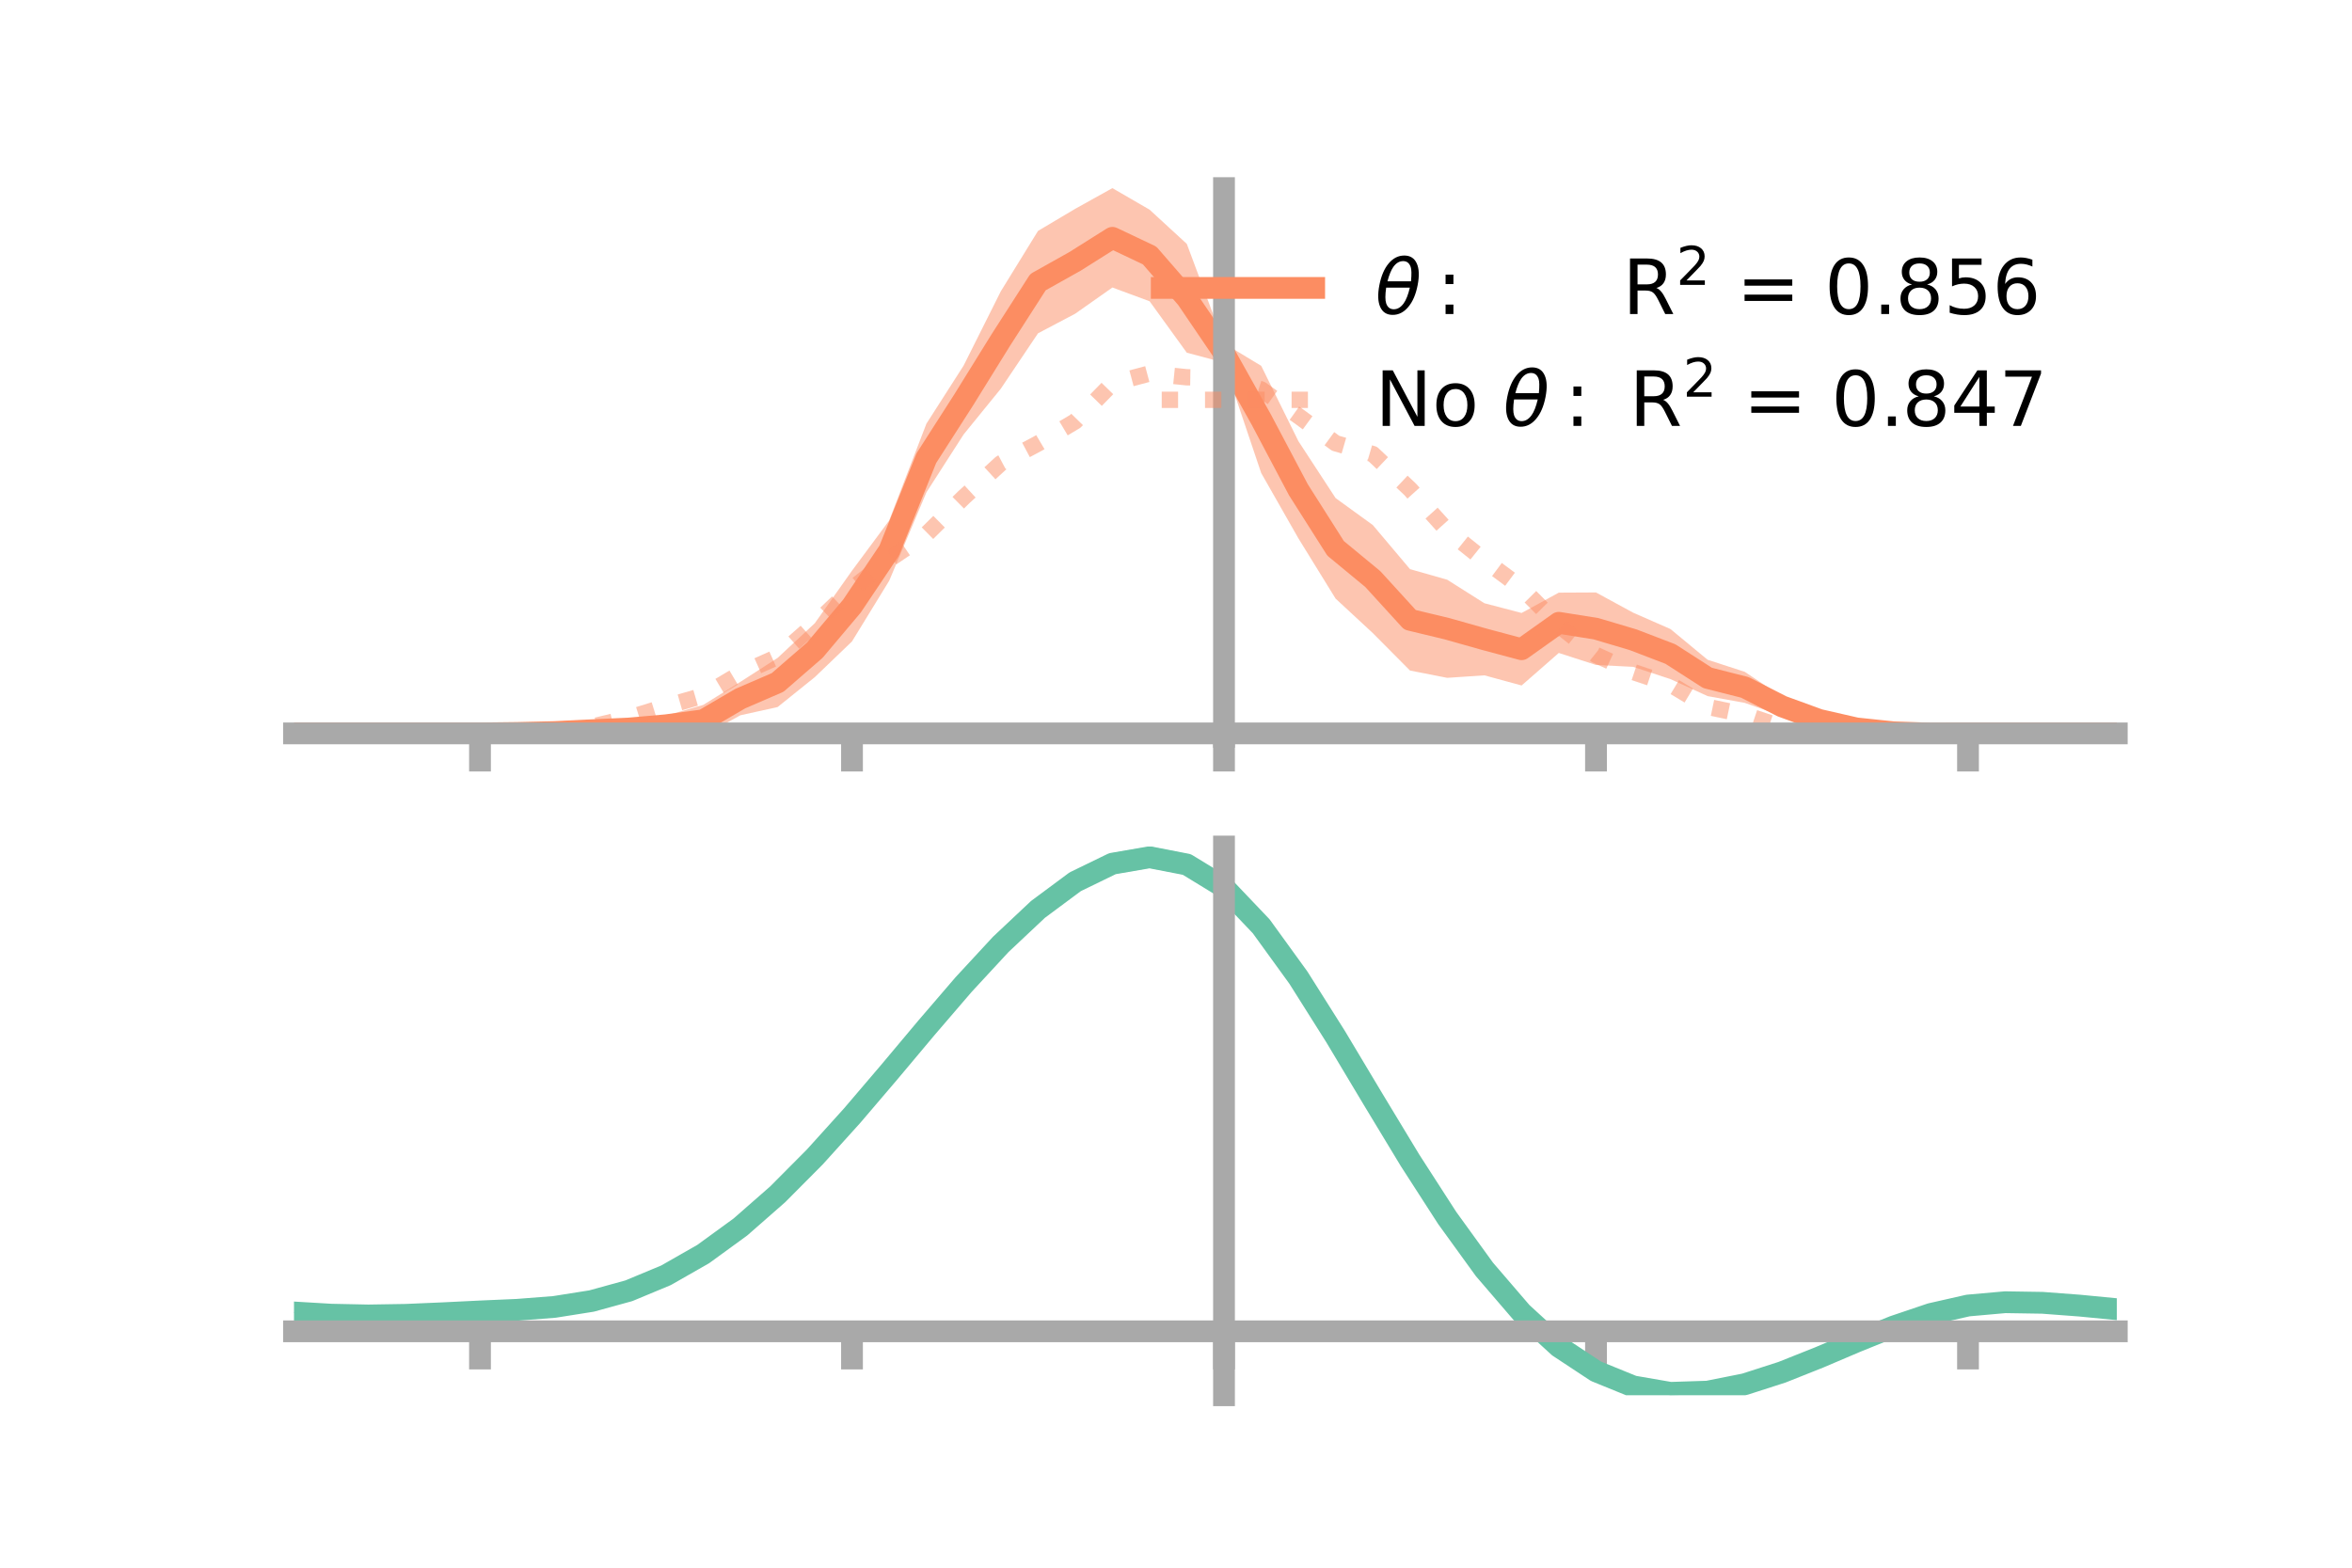 <?xml version="1.0" encoding="utf-8" standalone="no"?>
<!DOCTYPE svg PUBLIC "-//W3C//DTD SVG 1.1//EN"
  "http://www.w3.org/Graphics/SVG/1.1/DTD/svg11.dtd">
<!-- Created with matplotlib (https://matplotlib.org/) -->
<svg height="144pt" version="1.1" viewBox="0 0 216 144" width="216pt" xmlns="http://www.w3.org/2000/svg" xmlns:xlink="http://www.w3.org/1999/xlink">
 <defs>
  <style type="text/css">*{stroke-linecap:butt;stroke-linejoin:round;}</style>
 </defs>
 <g id="figure_1">
  <g id="patch_1">
   <path d="M 0 144 
L 216 144 
L 216 0 
L 0 0 
z
" style="fill:none;"/>
  </g>
  <g id="axes_1">
   <g id="patch_2">
    <path d="M 27 67.68 
L 194.4 67.68 
L 194.4 17.28 
L 27 17.28 
z
" style="fill:none;"/>
   </g>
   <g id="PolyCollection_1">
    <path clip-path="url(#pf927fb91f1)" d="M 27 67.366 
L 27 67.366 
L 30.416 67.366 
L 33.833 67.366 
L 37.249 67.366 
L 40.665 67.366 
L 44.082 67.366 
L 47.498 67.252 
L 50.914 66.985 
L 54.331 66.516 
L 57.747 66.161 
L 61.163 65.736 
L 64.58 64.752 
L 67.996 62.631 
L 71.412 60.433 
L 74.829 57.246 
L 78.245 52.42 
L 81.661 47.809 
L 85.078 38.919 
L 88.494 33.583 
L 91.91 26.76 
L 95.327 21.211 
L 98.743 19.181 
L 102.159 17.28 
L 105.576 19.261 
L 108.992 22.402 
L 112.408 31.544 
L 115.824 33.601 
L 119.241 40.524 
L 122.657 45.751 
L 126.073 48.227 
L 129.49 52.277 
L 132.906 53.25 
L 136.322 55.41 
L 139.739 56.305 
L 143.155 54.437 
L 146.571 54.42 
L 149.988 56.28 
L 153.404 57.777 
L 156.82 60.601 
L 160.237 61.712 
L 163.653 64 
L 167.069 65.36 
L 170.486 66.339 
L 173.902 67.004 
L 177.318 67.307 
L 180.735 67.366 
L 184.151 67.366 
L 187.567 67.366 
L 190.984 67.366 
L 194.4 67.366 
L 194.4 67.366 
L 194.4 67.366 
L 190.984 67.366 
L 187.567 67.366 
L 184.151 67.366 
L 180.735 67.366 
L 177.318 67.456 
L 173.902 67.527 
L 170.486 67.478 
L 167.069 66.894 
L 163.653 65.764 
L 160.237 64.564 
L 156.82 63.941 
L 153.404 62.376 
L 149.988 61.254 
L 146.571 61.08 
L 143.155 59.977 
L 139.739 62.965 
L 136.322 62.034 
L 132.906 62.263 
L 129.49 61.591 
L 126.073 58.152 
L 122.657 54.985 
L 119.241 49.451 
L 115.824 43.451 
L 112.408 33.31 
L 108.992 32.397 
L 105.576 27.673 
L 102.159 26.409 
L 98.743 28.815 
L 95.327 30.618 
L 91.91 35.706 
L 88.494 39.909 
L 85.078 45.229 
L 81.661 53.345 
L 78.245 58.918 
L 74.829 62.199 
L 71.412 64.947 
L 67.996 65.701 
L 64.58 67.572 
L 61.163 67.504 
L 57.747 67.68 
L 54.331 67.636 
L 50.914 67.507 
L 47.498 67.4 
L 44.082 67.366 
L 40.665 67.366 
L 37.249 67.366 
L 33.833 67.366 
L 30.416 67.366 
L 27 67.366 
z
" style="fill:#fc8d62;fill-opacity:0.5;"/>
   </g>
   <g id="matplotlib.axis_1">
    <g id="xtick_1">
     <g id="line2d_1">
      <defs>
       <path d="M 0 0 
L 0 3.5 
" id="m00a569f882" style="stroke:#a9a9a9;stroke-width:2;"/>
      </defs>
      <g>
       <use style="fill:#a9a9a9;stroke:#a9a9a9;stroke-width:2;" x="44.082" xlink:href="#m00a569f882" y="67.366"/>
      </g>
     </g>
    </g>
    <g id="xtick_2">
     <g id="line2d_2">
      <g>
       <use style="fill:#a9a9a9;stroke:#a9a9a9;stroke-width:2;" x="78.245" xlink:href="#m00a569f882" y="67.366"/>
      </g>
     </g>
    </g>
    <g id="xtick_3">
     <g id="line2d_3">
      <g>
       <use style="fill:#a9a9a9;stroke:#a9a9a9;stroke-width:2;" x="112.408" xlink:href="#m00a569f882" y="67.366"/>
      </g>
     </g>
    </g>
    <g id="xtick_4">
     <g id="line2d_4">
      <g>
       <use style="fill:#a9a9a9;stroke:#a9a9a9;stroke-width:2;" x="146.571" xlink:href="#m00a569f882" y="67.366"/>
      </g>
     </g>
    </g>
    <g id="xtick_5">
     <g id="line2d_5">
      <g>
       <use style="fill:#a9a9a9;stroke:#a9a9a9;stroke-width:2;" x="180.735" xlink:href="#m00a569f882" y="67.366"/>
      </g>
     </g>
    </g>
   </g>
   <g id="matplotlib.axis_2"/>
   <g id="line2d_6">
    <path clip-path="url(#pf927fb91f1)" d="M 27 67.366 
L 30.416 67.366 
L 33.833 67.366 
L 37.249 67.366 
L 40.665 67.366 
L 44.082 67.366 
L 47.498 67.326 
L 50.914 67.246 
L 54.331 67.076 
L 57.747 66.921 
L 61.163 66.62 
L 64.58 66.162 
L 67.996 64.166 
L 71.412 62.69 
L 74.829 59.723 
L 78.245 55.669 
L 81.661 50.577 
L 85.078 42.074 
L 88.494 36.746 
L 91.91 31.233 
L 95.327 25.914 
L 98.743 23.998 
L 102.159 21.845 
L 105.576 23.467 
L 108.992 27.399 
L 112.408 32.427 
L 115.824 38.526 
L 119.241 44.988 
L 122.657 50.368 
L 126.073 53.19 
L 129.49 56.934 
L 132.906 57.756 
L 136.322 58.722 
L 139.739 59.635 
L 143.155 57.207 
L 146.571 57.75 
L 149.988 58.767 
L 153.404 60.076 
L 156.82 62.271 
L 160.237 63.138 
L 163.653 64.882 
L 167.069 66.127 
L 170.486 66.908 
L 173.902 67.266 
L 177.318 67.382 
L 180.735 67.366 
L 184.151 67.366 
L 187.567 67.366 
L 190.984 67.366 
L 194.4 67.366 
" style="fill:none;stroke:#fc8d62;stroke-linecap:square;stroke-width:2;"/>
   </g>
   <g id="line2d_7">
    <path clip-path="url(#pf927fb91f1)" d="M 27 67.366 
L 30.416 67.366 
L 33.833 67.366 
L 37.249 67.366 
L 40.665 67.366 
L 44.082 67.366 
L 47.498 67.339 
L 50.914 67.09 
L 54.331 66.757 
L 57.747 65.943 
L 61.163 64.885 
L 64.58 63.897 
L 67.996 61.866 
L 71.412 60.336 
L 74.829 57.329 
L 78.245 54.073 
L 81.661 51.384 
L 85.078 49.071 
L 88.494 45.692 
L 91.91 42.557 
L 95.327 40.74 
L 98.743 38.707 
L 102.159 35.216 
L 105.576 34.305 
L 108.992 34.654 
L 112.408 34.704 
L 115.824 35.772 
L 119.241 38.215 
L 122.657 40.714 
L 126.073 41.708 
L 129.49 44.935 
L 132.906 48.724 
L 136.322 51.458 
L 139.739 53.998 
L 143.155 57.442 
L 146.571 60.165 
L 149.988 61.728 
L 153.404 62.871 
L 156.82 64.928 
L 160.237 65.643 
L 163.653 66.784 
L 167.069 67.181 
L 170.486 67.296 
L 173.902 67.431 
L 177.318 67.371 
L 180.735 67.366 
L 184.151 67.366 
L 187.567 67.366 
L 190.984 67.366 
L 194.4 67.366 
" style="fill:none;stroke:#fc8d62;stroke-dasharray:1.5,2.475;stroke-dashoffset:0;stroke-opacity:0.5;stroke-width:1.5;"/>
   </g>
   <g id="patch_3">
    <path d="M 112.408 67.68 
L 112.408 17.28 
" style="fill:none;stroke:#a9a9a9;stroke-linecap:square;stroke-linejoin:miter;stroke-width:2;"/>
   </g>
   <g id="patch_4">
    <path d="M 194.4 67.68 
L 194.4 17.28 
" style="fill:none;"/>
   </g>
   <g id="patch_5">
    <path d="M 27 67.366 
L 194.4 67.366 
" style="fill:none;stroke:#a9a9a9;stroke-linecap:square;stroke-linejoin:miter;stroke-width:2;"/>
   </g>
   <g id="patch_6">
    <path d="M 27 17.28 
L 194.4 17.28 
" style="fill:none;"/>
   </g>
   <g id="legend_1">
    <g id="line2d_8">
     <path d="M 106.69 26.449 
L 120.69 26.449 
" style="fill:none;stroke:#fc8d62;stroke-linecap:square;stroke-width:2;"/>
    </g>
    <g id="line2d_9"/>
    <g id="text_1">
     <!-- $\theta:$      R$^{2}$ = 0.856 -->
     <g transform="translate(126.29 28.899)scale(0.07 -0.07)">
      <defs>
       <path d="M 45.516 34.672 
L 14.453 34.672 
Q 12.359 20.062 14.5 13.875 
Q 17.188 6.25 24.469 6.25 
Q 31.781 6.25 37.359 13.922 
Q 42.234 20.656 45.516 34.672 
z
M 47.016 42.969 
Q 48.344 56.844 46.625 61.719 
Q 43.953 69.438 36.766 69.438 
Q 29.297 69.438 23.828 61.812 
Q 19.531 55.672 16.156 42.969 
z
M 38.188 76.766 
Q 49.906 76.766 54.594 66.406 
Q 59.281 56.109 55.719 37.844 
Q 52.203 19.625 43.453 9.281 
Q 34.766 -1.125 23.047 -1.125 
Q 11.281 -1.125 6.641 9.281 
Q 2 19.625 5.516 37.844 
Q 9.078 56.109 17.719 66.406 
Q 26.422 76.766 38.188 76.766 
z
" id="DejaVuSans-Oblique-952"/>
       <path d="M 11.719 12.406 
L 22.016 12.406 
L 22.016 0 
L 11.719 0 
z
M 11.719 51.703 
L 22.016 51.703 
L 22.016 39.312 
L 11.719 39.312 
z
" id="DejaVuSans-58"/>
       <path id="DejaVuSans-32"/>
       <path d="M 44.391 34.188 
Q 47.562 33.109 50.562 29.594 
Q 53.562 26.078 56.594 19.922 
L 66.609 0 
L 56 0 
L 46.688 18.703 
Q 43.062 26.031 39.672 28.422 
Q 36.281 30.812 30.422 30.812 
L 19.672 30.812 
L 19.672 0 
L 9.812 0 
L 9.812 72.906 
L 32.078 72.906 
Q 44.578 72.906 50.734 67.672 
Q 56.891 62.453 56.891 51.906 
Q 56.891 45.016 53.688 40.469 
Q 50.484 35.938 44.391 34.188 
z
M 19.672 64.797 
L 19.672 38.922 
L 32.078 38.922 
Q 39.203 38.922 42.844 42.219 
Q 46.484 45.516 46.484 51.906 
Q 46.484 58.297 42.844 61.547 
Q 39.203 64.797 32.078 64.797 
z
" id="DejaVuSans-82"/>
       <path d="M 19.188 8.297 
L 53.609 8.297 
L 53.609 0 
L 7.328 0 
L 7.328 8.297 
Q 12.938 14.109 22.625 23.891 
Q 32.328 33.688 34.812 36.531 
Q 39.547 41.844 41.422 45.531 
Q 43.312 49.219 43.312 52.781 
Q 43.312 58.594 39.234 62.25 
Q 35.156 65.922 28.609 65.922 
Q 23.969 65.922 18.812 64.312 
Q 13.672 62.703 7.812 59.422 
L 7.812 69.391 
Q 13.766 71.781 18.938 73 
Q 24.125 74.219 28.422 74.219 
Q 39.75 74.219 46.484 68.547 
Q 53.219 62.891 53.219 53.422 
Q 53.219 48.922 51.531 44.891 
Q 49.859 40.875 45.406 35.406 
Q 44.188 33.984 37.641 27.219 
Q 31.109 20.453 19.188 8.297 
z
" id="DejaVuSans-50"/>
       <path d="M 10.594 45.406 
L 73.188 45.406 
L 73.188 37.203 
L 10.594 37.203 
z
M 10.594 25.484 
L 73.188 25.484 
L 73.188 17.188 
L 10.594 17.188 
z
" id="DejaVuSans-61"/>
       <path d="M 31.781 66.406 
Q 24.172 66.406 20.328 58.906 
Q 16.5 51.422 16.5 36.375 
Q 16.5 21.391 20.328 13.891 
Q 24.172 6.391 31.781 6.391 
Q 39.453 6.391 43.281 13.891 
Q 47.125 21.391 47.125 36.375 
Q 47.125 51.422 43.281 58.906 
Q 39.453 66.406 31.781 66.406 
z
M 31.781 74.219 
Q 44.047 74.219 50.516 64.516 
Q 56.984 54.828 56.984 36.375 
Q 56.984 17.969 50.516 8.266 
Q 44.047 -1.422 31.781 -1.422 
Q 19.531 -1.422 13.062 8.266 
Q 6.594 17.969 6.594 36.375 
Q 6.594 54.828 13.062 64.516 
Q 19.531 74.219 31.781 74.219 
z
" id="DejaVuSans-48"/>
       <path d="M 10.688 12.406 
L 21 12.406 
L 21 0 
L 10.688 0 
z
" id="DejaVuSans-46"/>
       <path d="M 31.781 34.625 
Q 24.75 34.625 20.719 30.859 
Q 16.703 27.094 16.703 20.516 
Q 16.703 13.922 20.719 10.156 
Q 24.75 6.391 31.781 6.391 
Q 38.812 6.391 42.859 10.172 
Q 46.922 13.969 46.922 20.516 
Q 46.922 27.094 42.891 30.859 
Q 38.875 34.625 31.781 34.625 
z
M 21.922 38.812 
Q 15.578 40.375 12.031 44.719 
Q 8.5 49.078 8.5 55.328 
Q 8.5 64.062 14.719 69.141 
Q 20.953 74.219 31.781 74.219 
Q 42.672 74.219 48.875 69.141 
Q 55.078 64.062 55.078 55.328 
Q 55.078 49.078 51.531 44.719 
Q 48 40.375 41.703 38.812 
Q 48.828 37.156 52.797 32.312 
Q 56.781 27.484 56.781 20.516 
Q 56.781 9.906 50.312 4.234 
Q 43.844 -1.422 31.781 -1.422 
Q 19.734 -1.422 13.25 4.234 
Q 6.781 9.906 6.781 20.516 
Q 6.781 27.484 10.781 32.312 
Q 14.797 37.156 21.922 38.812 
z
M 18.312 54.391 
Q 18.312 48.734 21.844 45.562 
Q 25.391 42.391 31.781 42.391 
Q 38.141 42.391 41.719 45.562 
Q 45.312 48.734 45.312 54.391 
Q 45.312 60.062 41.719 63.234 
Q 38.141 66.406 31.781 66.406 
Q 25.391 66.406 21.844 63.234 
Q 18.312 60.062 18.312 54.391 
z
" id="DejaVuSans-56"/>
       <path d="M 10.797 72.906 
L 49.516 72.906 
L 49.516 64.594 
L 19.828 64.594 
L 19.828 46.734 
Q 21.969 47.469 24.109 47.828 
Q 26.266 48.188 28.422 48.188 
Q 40.625 48.188 47.75 41.5 
Q 54.891 34.812 54.891 23.391 
Q 54.891 11.625 47.562 5.094 
Q 40.234 -1.422 26.906 -1.422 
Q 22.312 -1.422 17.547 -0.641 
Q 12.797 0.141 7.719 1.703 
L 7.719 11.625 
Q 12.109 9.234 16.797 8.062 
Q 21.484 6.891 26.703 6.891 
Q 35.156 6.891 40.078 11.328 
Q 45.016 15.766 45.016 23.391 
Q 45.016 31 40.078 35.438 
Q 35.156 39.891 26.703 39.891 
Q 22.75 39.891 18.812 39.016 
Q 14.891 38.141 10.797 36.281 
z
" id="DejaVuSans-53"/>
       <path d="M 33.016 40.375 
Q 26.375 40.375 22.484 35.828 
Q 18.609 31.297 18.609 23.391 
Q 18.609 15.531 22.484 10.953 
Q 26.375 6.391 33.016 6.391 
Q 39.656 6.391 43.531 10.953 
Q 47.406 15.531 47.406 23.391 
Q 47.406 31.297 43.531 35.828 
Q 39.656 40.375 33.016 40.375 
z
M 52.594 71.297 
L 52.594 62.312 
Q 48.875 64.062 45.094 64.984 
Q 41.312 65.922 37.594 65.922 
Q 27.828 65.922 22.672 59.328 
Q 17.531 52.734 16.797 39.406 
Q 19.672 43.656 24.016 45.922 
Q 28.375 48.188 33.594 48.188 
Q 44.578 48.188 50.953 41.516 
Q 57.328 34.859 57.328 23.391 
Q 57.328 12.156 50.688 5.359 
Q 44.047 -1.422 33.016 -1.422 
Q 20.359 -1.422 13.672 8.266 
Q 6.984 17.969 6.984 36.375 
Q 6.984 53.656 15.188 63.938 
Q 23.391 74.219 37.203 74.219 
Q 40.922 74.219 44.703 73.484 
Q 48.484 72.75 52.594 71.297 
z
" id="DejaVuSans-54"/>
      </defs>
      <use transform="translate(0 0.766)" xlink:href="#DejaVuSans-Oblique-952"/>
      <use transform="translate(80.664 0.766)" xlink:href="#DejaVuSans-58"/>
      <use transform="translate(133.838 0.766)" xlink:href="#DejaVuSans-32"/>
      <use transform="translate(165.625 0.766)" xlink:href="#DejaVuSans-32"/>
      <use transform="translate(197.412 0.766)" xlink:href="#DejaVuSans-32"/>
      <use transform="translate(229.199 0.766)" xlink:href="#DejaVuSans-32"/>
      <use transform="translate(260.986 0.766)" xlink:href="#DejaVuSans-32"/>
      <use transform="translate(292.773 0.766)" xlink:href="#DejaVuSans-32"/>
      <use transform="translate(324.561 0.766)" xlink:href="#DejaVuSans-82"/>
      <use transform="translate(395 39.047)scale(0.7)" xlink:href="#DejaVuSans-50"/>
      <use transform="translate(442.271 0.766)" xlink:href="#DejaVuSans-32"/>
      <use transform="translate(474.058 0.766)" xlink:href="#DejaVuSans-61"/>
      <use transform="translate(557.847 0.766)" xlink:href="#DejaVuSans-32"/>
      <use transform="translate(589.634 0.766)" xlink:href="#DejaVuSans-48"/>
      <use transform="translate(653.257 0.766)" xlink:href="#DejaVuSans-46"/>
      <use transform="translate(682.419 0.766)" xlink:href="#DejaVuSans-56"/>
      <use transform="translate(746.042 0.766)" xlink:href="#DejaVuSans-53"/>
      <use transform="translate(809.665 0.766)" xlink:href="#DejaVuSans-54"/>
     </g>
    </g>
    <g id="line2d_10">
     <path d="M 106.69 36.724 
L 120.69 36.724 
" style="fill:none;stroke:#fc8d62;stroke-dasharray:1.5,2.475;stroke-dashoffset:0;stroke-opacity:0.5;stroke-width:1.5;"/>
    </g>
    <g id="line2d_11"/>
    <g id="text_2">
     <!-- No $\theta:$ R$^{2}$ = 0.847 -->
     <g transform="translate(126.29 39.174)scale(0.07 -0.07)">
      <defs>
       <path d="M 9.812 72.906 
L 23.094 72.906 
L 55.422 11.922 
L 55.422 72.906 
L 64.984 72.906 
L 64.984 0 
L 51.703 0 
L 19.391 60.984 
L 19.391 0 
L 9.812 0 
z
" id="DejaVuSans-78"/>
       <path d="M 30.609 48.391 
Q 23.391 48.391 19.188 42.75 
Q 14.984 37.109 14.984 27.297 
Q 14.984 17.484 19.156 11.844 
Q 23.344 6.203 30.609 6.203 
Q 37.797 6.203 41.984 11.859 
Q 46.188 17.531 46.188 27.297 
Q 46.188 37.016 41.984 42.703 
Q 37.797 48.391 30.609 48.391 
z
M 30.609 56 
Q 42.328 56 49.016 48.375 
Q 55.719 40.766 55.719 27.297 
Q 55.719 13.875 49.016 6.219 
Q 42.328 -1.422 30.609 -1.422 
Q 18.844 -1.422 12.172 6.219 
Q 5.516 13.875 5.516 27.297 
Q 5.516 40.766 12.172 48.375 
Q 18.844 56 30.609 56 
z
" id="DejaVuSans-111"/>
       <path d="M 37.797 64.312 
L 12.891 25.391 
L 37.797 25.391 
z
M 35.203 72.906 
L 47.609 72.906 
L 47.609 25.391 
L 58.016 25.391 
L 58.016 17.188 
L 47.609 17.188 
L 47.609 0 
L 37.797 0 
L 37.797 17.188 
L 4.891 17.188 
L 4.891 26.703 
z
" id="DejaVuSans-52"/>
       <path d="M 8.203 72.906 
L 55.078 72.906 
L 55.078 68.703 
L 28.609 0 
L 18.312 0 
L 43.219 64.594 
L 8.203 64.594 
z
" id="DejaVuSans-55"/>
      </defs>
      <use transform="translate(0 0.766)" xlink:href="#DejaVuSans-78"/>
      <use transform="translate(74.805 0.766)" xlink:href="#DejaVuSans-111"/>
      <use transform="translate(135.986 0.766)" xlink:href="#DejaVuSans-32"/>
      <use transform="translate(167.773 0.766)" xlink:href="#DejaVuSans-Oblique-952"/>
      <use transform="translate(248.438 0.766)" xlink:href="#DejaVuSans-58"/>
      <use transform="translate(301.611 0.766)" xlink:href="#DejaVuSans-32"/>
      <use transform="translate(333.398 0.766)" xlink:href="#DejaVuSans-82"/>
      <use transform="translate(403.838 39.047)scale(0.7)" xlink:href="#DejaVuSans-50"/>
      <use transform="translate(451.108 0.766)" xlink:href="#DejaVuSans-32"/>
      <use transform="translate(482.896 0.766)" xlink:href="#DejaVuSans-61"/>
      <use transform="translate(566.685 0.766)" xlink:href="#DejaVuSans-32"/>
      <use transform="translate(598.472 0.766)" xlink:href="#DejaVuSans-48"/>
      <use transform="translate(662.095 0.766)" xlink:href="#DejaVuSans-46"/>
      <use transform="translate(691.257 0.766)" xlink:href="#DejaVuSans-56"/>
      <use transform="translate(754.88 0.766)" xlink:href="#DejaVuSans-52"/>
      <use transform="translate(818.503 0.766)" xlink:href="#DejaVuSans-55"/>
     </g>
    </g>
   </g>
  </g>
  <g id="axes_2">
   <g id="patch_7">
    <path d="M 27 128.16 
L 194.4 128.16 
L 194.4 77.76 
L 27 77.76 
z
" style="fill:none;"/>
   </g>
   <g id="PolyCollection_2">
    <path clip-path="url(#pc83330c2bb)" d="M 27 120.597 
L 27 120.517 
L 30.416 120.729 
L 33.833 120.801 
L 37.249 120.738 
L 40.665 120.583 
L 44.082 120.407 
L 47.498 120.253 
L 50.914 119.982 
L 54.331 119.433 
L 57.747 118.481 
L 61.163 117.035 
L 64.58 115.044 
L 67.996 112.499 
L 71.412 109.433 
L 74.829 105.912 
L 78.245 102.036 
L 81.661 97.935 
L 85.078 93.764 
L 88.494 89.696 
L 91.91 85.922 
L 95.327 82.64 
L 98.743 80.053 
L 102.159 78.361 
L 105.576 77.76 
L 108.992 78.436 
L 112.408 80.556 
L 115.824 84.2 
L 119.241 88.989 
L 122.657 94.487 
L 126.073 100.287 
L 129.49 106.031 
L 132.906 111.42 
L 136.322 116.22 
L 139.739 120.262 
L 143.155 123.442 
L 146.571 125.723 
L 149.988 127.125 
L 153.404 127.719 
L 156.82 127.615 
L 160.237 126.946 
L 163.653 125.864 
L 167.069 124.529 
L 170.486 123.102 
L 173.902 121.743 
L 177.318 120.605 
L 180.735 119.837 
L 184.151 119.536 
L 187.567 119.595 
L 190.984 119.862 
L 194.4 120.205 
L 194.4 120.309 
L 194.4 120.309 
L 190.984 119.991 
L 187.567 119.743 
L 184.151 119.694 
L 180.735 120.001 
L 177.318 120.784 
L 173.902 121.955 
L 170.486 123.364 
L 167.069 124.845 
L 163.653 126.23 
L 160.237 127.35 
L 156.82 128.043 
L 153.404 128.16 
L 149.988 127.575 
L 146.571 126.196 
L 143.155 123.968 
L 139.739 120.88 
L 136.322 116.971 
L 132.906 112.332 
L 129.49 107.123 
L 126.073 101.565 
L 122.657 95.946 
L 119.241 90.614 
L 115.824 85.967 
L 112.408 82.431 
L 108.992 80.379 
L 105.576 79.727 
L 102.159 80.307 
L 98.743 81.937 
L 95.327 84.422 
L 91.91 87.568 
L 88.494 91.179 
L 85.078 95.063 
L 81.661 99.042 
L 78.245 102.948 
L 74.829 106.637 
L 71.412 109.989 
L 67.996 112.911 
L 64.58 115.341 
L 61.163 117.252 
L 57.747 118.65 
L 54.331 119.577 
L 50.914 120.112 
L 47.498 120.373 
L 44.082 120.516 
L 40.665 120.676 
L 37.249 120.812 
L 33.833 120.86 
L 30.416 120.789 
L 27 120.597 
z
" style="fill:#66c2a5;fill-opacity:0.5;"/>
   </g>
   <g id="matplotlib.axis_3">
    <g id="xtick_6">
     <g id="line2d_12">
      <g>
       <use style="fill:#a9a9a9;stroke:#a9a9a9;stroke-width:2;" x="44.082" xlink:href="#m00a569f882" y="122.288"/>
      </g>
     </g>
    </g>
    <g id="xtick_7">
     <g id="line2d_13">
      <g>
       <use style="fill:#a9a9a9;stroke:#a9a9a9;stroke-width:2;" x="78.245" xlink:href="#m00a569f882" y="122.288"/>
      </g>
     </g>
    </g>
    <g id="xtick_8">
     <g id="line2d_14">
      <g>
       <use style="fill:#a9a9a9;stroke:#a9a9a9;stroke-width:2;" x="112.408" xlink:href="#m00a569f882" y="122.288"/>
      </g>
     </g>
    </g>
    <g id="xtick_9">
     <g id="line2d_15">
      <g>
       <use style="fill:#a9a9a9;stroke:#a9a9a9;stroke-width:2;" x="146.571" xlink:href="#m00a569f882" y="122.288"/>
      </g>
     </g>
    </g>
    <g id="xtick_10">
     <g id="line2d_16">
      <g>
       <use style="fill:#a9a9a9;stroke:#a9a9a9;stroke-width:2;" x="180.735" xlink:href="#m00a569f882" y="122.288"/>
      </g>
     </g>
    </g>
   </g>
   <g id="matplotlib.axis_4"/>
   <g id="line2d_17">
    <path clip-path="url(#pc83330c2bb)" d="M 27 120.557 
L 30.416 120.759 
L 33.833 120.83 
L 37.249 120.775 
L 40.665 120.629 
L 44.082 120.462 
L 47.498 120.313 
L 50.914 120.047 
L 54.331 119.505 
L 57.747 118.565 
L 61.163 117.143 
L 64.58 115.192 
L 67.996 112.705 
L 71.412 109.711 
L 74.829 106.274 
L 78.245 102.492 
L 81.661 98.488 
L 85.078 94.414 
L 88.494 90.438 
L 91.91 86.745 
L 95.327 83.531 
L 98.743 80.995 
L 102.159 79.334 
L 105.576 78.743 
L 108.992 79.407 
L 112.408 81.494 
L 115.824 85.084 
L 119.241 89.802 
L 122.657 95.217 
L 126.073 100.926 
L 129.49 106.577 
L 132.906 111.876 
L 136.322 116.595 
L 139.739 120.571 
L 143.155 123.705 
L 146.571 125.959 
L 149.988 127.35 
L 153.404 127.94 
L 156.82 127.829 
L 160.237 127.148 
L 163.653 126.047 
L 167.069 124.687 
L 170.486 123.233 
L 173.902 121.849 
L 177.318 120.694 
L 180.735 119.919 
L 184.151 119.615 
L 187.567 119.669 
L 190.984 119.927 
L 194.4 120.257 
" style="fill:none;stroke:#66c2a5;stroke-linecap:square;stroke-width:2;"/>
   </g>
   <g id="patch_8">
    <path d="M 112.408 128.16 
L 112.408 77.76 
" style="fill:none;stroke:#a9a9a9;stroke-linecap:square;stroke-linejoin:miter;stroke-width:2;"/>
   </g>
   <g id="patch_9">
    <path d="M 194.4 128.16 
L 194.4 77.76 
" style="fill:none;"/>
   </g>
   <g id="patch_10">
    <path d="M 27 122.288 
L 194.4 122.288 
" style="fill:none;stroke:#a9a9a9;stroke-linecap:square;stroke-linejoin:miter;stroke-width:2;"/>
   </g>
   <g id="patch_11">
    <path d="M 27 77.76 
L 194.4 77.76 
" style="fill:none;"/>
   </g>
  </g>
 </g>
 <defs>
  <clipPath id="pf927fb91f1">
   <rect height="50.4" width="167.4" x="27" y="17.28"/>
  </clipPath>
  <clipPath id="pc83330c2bb">
   <rect height="50.4" width="167.4" x="27" y="77.76"/>
  </clipPath>
 </defs>
</svg>
